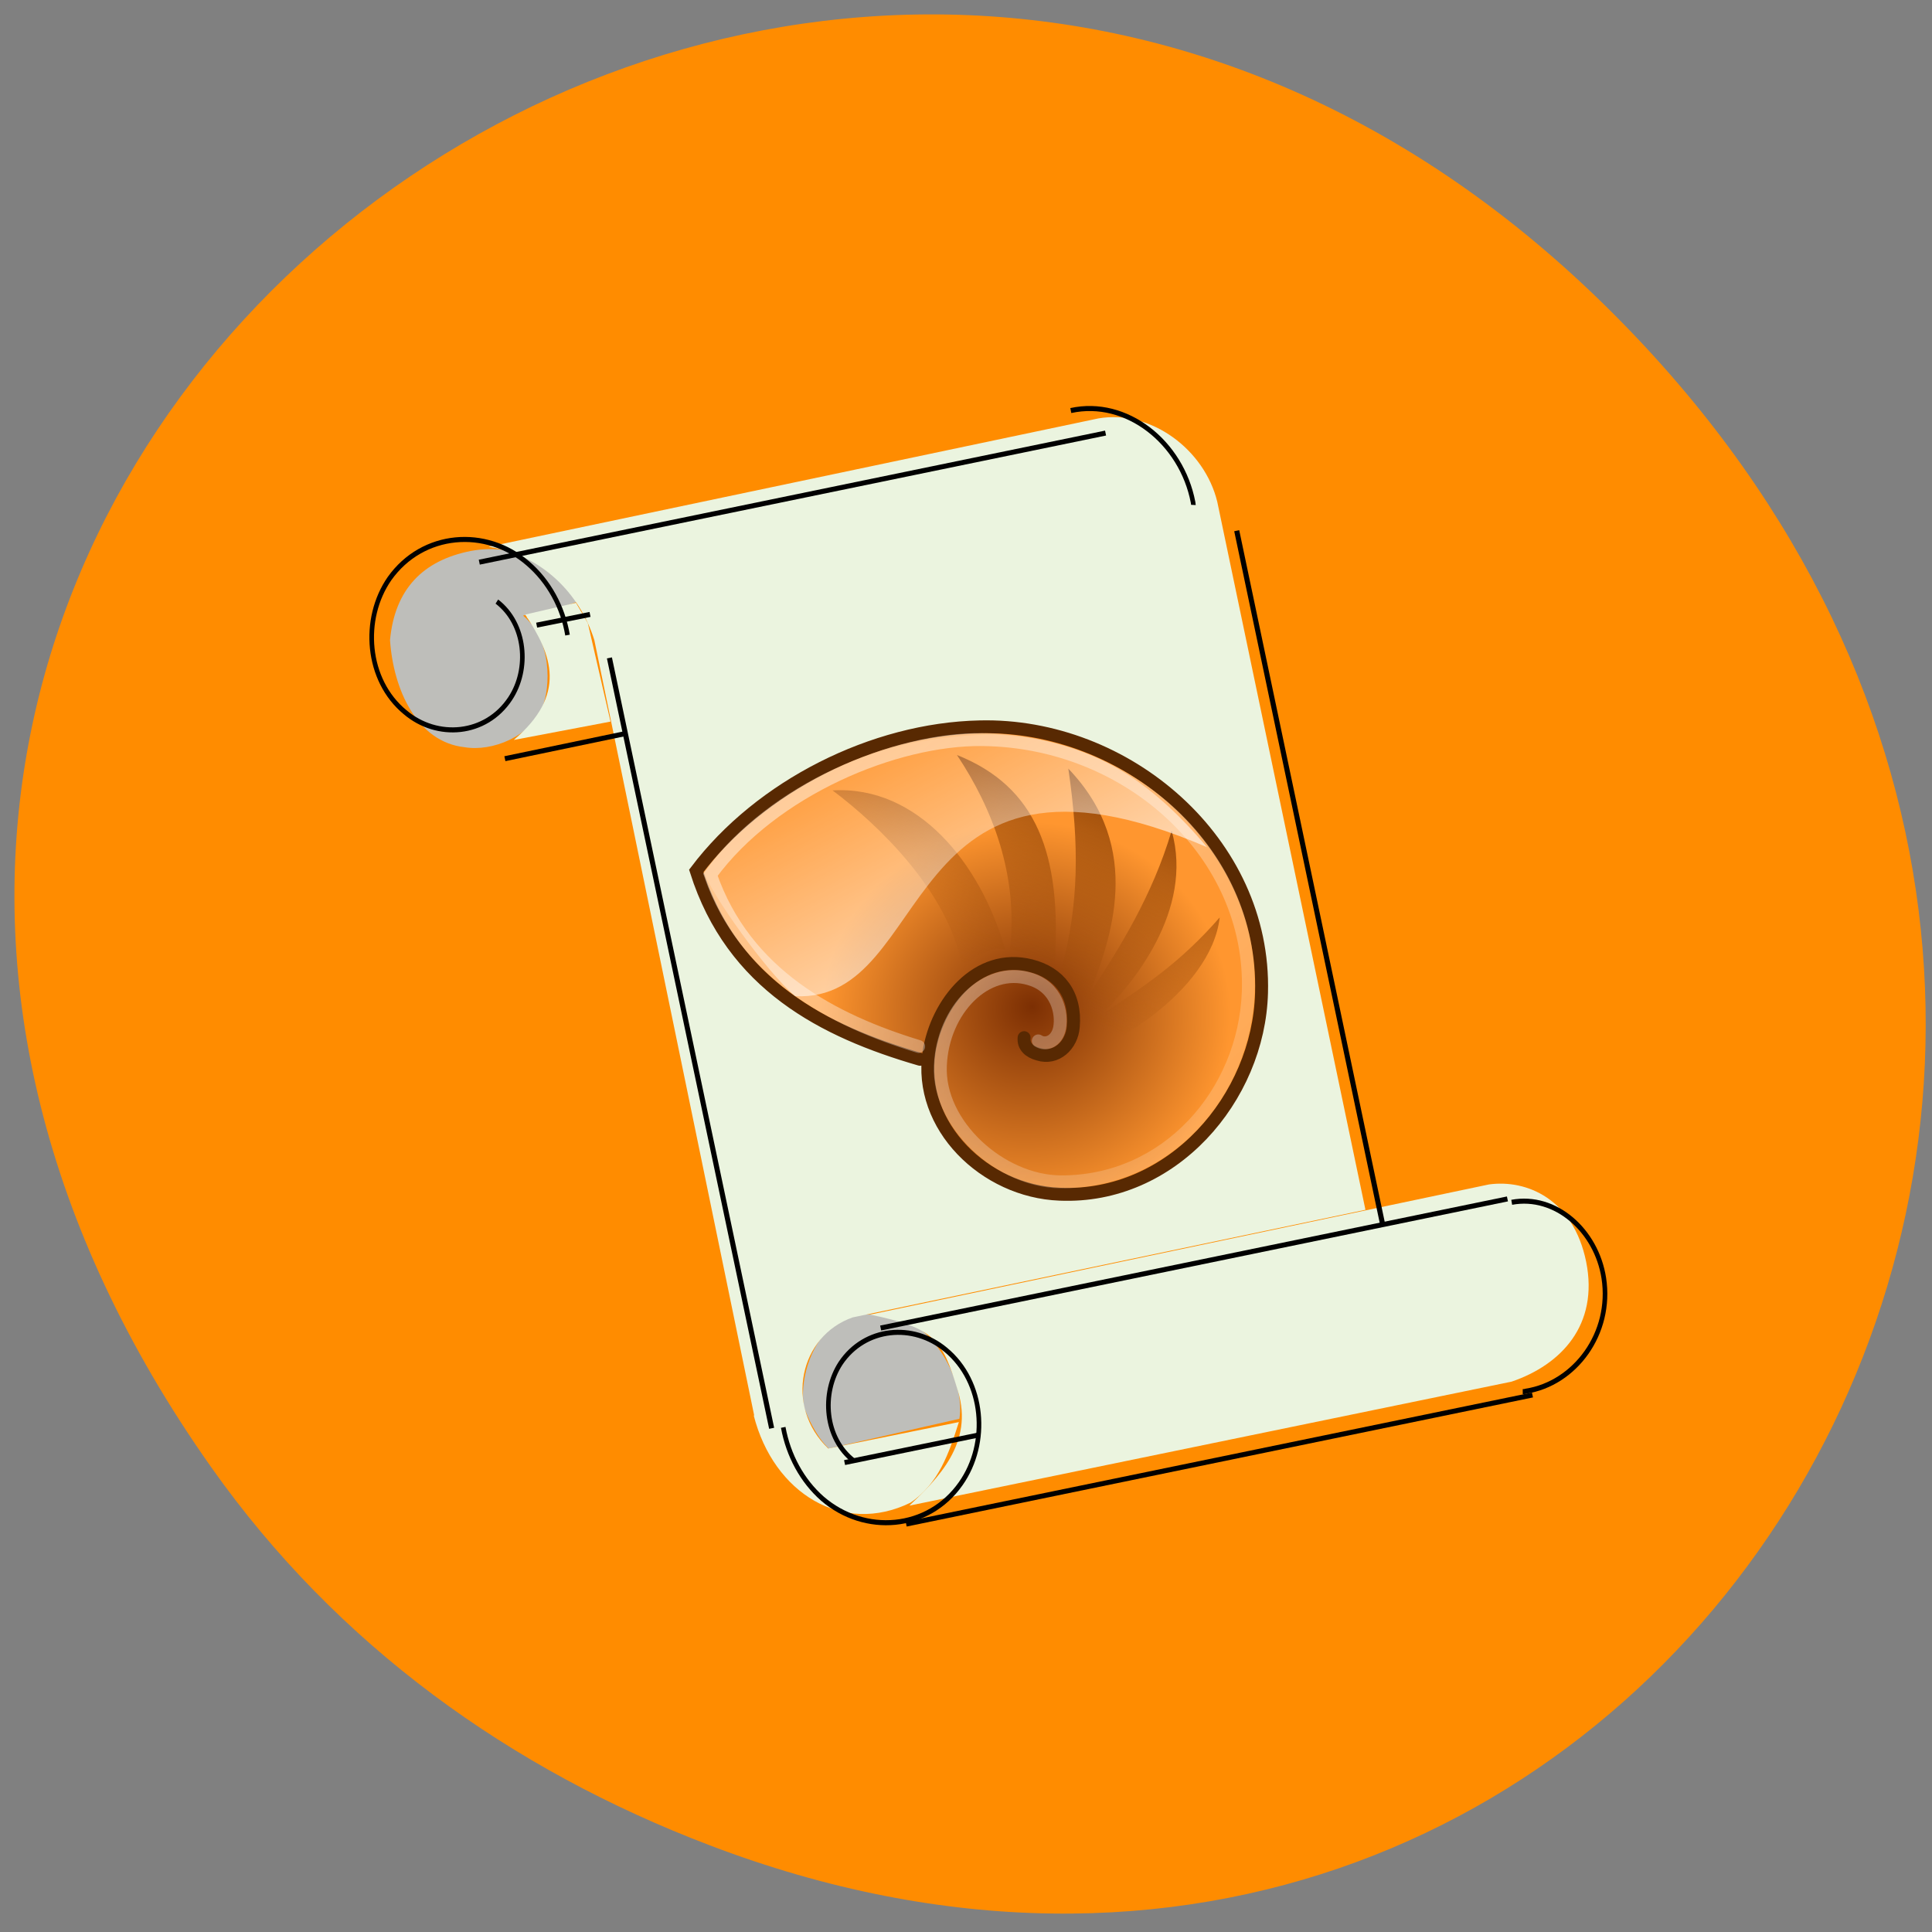 <svg xmlns="http://www.w3.org/2000/svg" viewBox="0 0 16 16"><rect x="0" y="0" width="16" height="16" fill="#808080" stroke="none"/><defs><linearGradient id="1" gradientUnits="userSpaceOnUse" x1="9.804" y1="-2.423" x2="35.826" y2="37.941" gradientTransform="matrix(0.941 0 0 0.951 1.513 1.013)"><stop stop-color="#fff" stop-opacity="0.49"/><stop offset="1" stop-color="#fff" stop-opacity="0.185"/></linearGradient><linearGradient id="2" gradientUnits="userSpaceOnUse" x1="36.589" y1="10.541" x2="25.339" y2="25.988" gradientTransform="matrix(0.106 -0.022 0.021 0.103 5.509 6.241)"><stop stop-color="#8c4003"/><stop offset="1" stop-color="#9f4d0a" stop-opacity="0"/></linearGradient><linearGradient id="3" gradientUnits="userSpaceOnUse" x1="8.45" y1="7.529" x2="7.522" y2="5.72"><stop stop-color="#fff" stop-opacity="0.573"/><stop offset="1" stop-color="#fff" stop-opacity="0"/></linearGradient><radialGradient id="0" gradientUnits="userSpaceOnUse" cx="2.211" cy="9.609" fx="1.669" fy="8.871" r="12.333" gradientTransform="matrix(-1.407 -0.027 -0.026 1.353 28.408 13.1)"><stop stop-color="#7c2f03"/><stop offset="1" stop-color="#ff962f"/></radialGradient></defs><path d="m 1.75 12.152 c -5.691 -8.05 4.82 -16.195 11.523 -9.641 c 6.32 6.176 0.461 15.77 -7.398 12.77 c -1.641 -0.625 -3.082 -1.652 -4.125 -3.129" fill="#ff8c00"/><g fill="#bebeba"><path d="m 3.23 5.301 c 0.039 -0.422 0.273 -0.66 0.668 -0.738 c 0.418 -0.078 0.699 0.145 0.879 0.422 c -0.734 0.258 -0.223 0.055 -0.445 0.113 c 0.242 0.203 0.227 0.594 0.16 0.758 c -0.098 0.242 -0.414 0.371 -0.645 0.332 c -0.395 -0.043 -0.59 -0.48 -0.617 -0.887"/><path d="m 6.66 11.66 c -0.043 -0.211 0.051 -0.523 0.215 -0.656 c 0.117 -0.09 0.219 -0.152 0.531 -0.102 c 0.309 0.051 0.594 0.531 0.539 0.848 l -1.082 0.246 c -0.113 -0.109 -0.18 -0.277 -0.203 -0.336"/></g><g fill="#ebf4df"><path d="m 6.246 11.723 l -1.324 -6.422 c -0.121 -0.387 -0.438 -0.707 -0.875 -0.773 l 5.05 -1.063 c 0.434 -0.074 0.879 0.258 0.984 0.691 l 1.227 5.863 l -4.246 0.891 c -0.438 0.152 -0.57 0.734 -0.203 1.086 l 1.082 -0.219 c -0.082 0.258 -0.168 0.512 -0.402 0.668 c -0.559 0.273 -1.133 -0.078 -1.297 -0.723"/><path d="m 7.531 12.469 c 0.234 -0.223 0.535 -0.516 0.402 -0.949 c -0.129 -0.434 -0.199 -0.523 -0.727 -0.633 l 5.125 -1.078 c 0.313 -0.043 0.699 0.121 0.805 0.641 c 0.105 0.523 -0.207 0.852 -0.617 0.992"/><path d="m 4.348 5.09 l 0.422 -0.098 l 0.098 0.168 l 0.188 0.816 l -0.801 0.152 c 0.441 -0.375 0.32 -0.703 0.094 -1.039"/></g><g fill="none" stroke="#000"><path d="m 202.91 278.89 c 20.02 20.46 16.505 53.794 -3.481 72.44 c -24.766 23.18 -64.25 19.08 -85.956 -5.437 c -26.342 -28.801 -21.22 -74.07 7.01 -99.31 c 33.22 -29.05 84.69 -23.363 112.8 9.173 c 13.949 15.908 21.534 36.728 21.21 57.748" transform="matrix(0.01 -0.002 0.002 0.011 1.528 2.32)" stroke-width="3.74"/><path d="m 115.27 358.84 l 0.002 67.16" transform="matrix(0.097 -0.02 0.02 0.095 -13.311 -26.336)" stroke-width="0.427"/><path d="m 202.92 278.63 c 20.02 20.492 16.505 53.878 -3.556 72.88 c -24.692 22.889 -64.17 18.787 -85.956 -5.446 c -26.342 -28.846 -21.22 -74.19 7.37 -99.4 c 32.863 -29.17 84.33 -23.468 112.8 9.187 c 13.59 15.865 20.891 36.32 20.93 57.44" transform="matrix(-0.01 0.002 -0.002 -0.011 9.658 14.758)" stroke-width="3.743"/><path d="m 170.14 227.3 c 46.2 -0.749 83.88 39.04 84.36 84.36 c -0.149 0.652 0.06 1.371 -0.089 2.023" transform="matrix(0.01 -0.002 0.002 0.011 6.712 1.24)" stroke-width="3.74"/><path d="m 168.79 359.02 l -0.01 60.48" transform="matrix(0.097 -0.02 0.02 0.095 -13.311 -26.336)" stroke-width="0.427"/><path d="m 158.69 366.86 c -36.21 -0.414 -63.6 -32.865 -62.58 -68.43 c 1.208 -41.32 38.25 -72.41 78.69 -70.853 c 0.792 -0.19 1.868 0.015 2.585 0.151" transform="matrix(-0.01 0.002 -0.002 -0.011 14.84 13.675)" stroke-width="3.743"/><g stroke-width="0.427" transform="matrix(0.097 -0.02 0.02 0.095 -13.311 -26.336)"><path d="m 106.27 348.6 l 53.47 0.003"/><path d="m 124.63 436.32 l 53.47 0.003"/><path d="m 125.92 419.5 l 53.51 0.011"/><path d="m 104.98 365.46 l 10.126 -0.022"/><path d="m 109.88 354.85 l 4.552 0.024"/><path d="m 120.65 430.12 l 11.411 0.005"/></g></g><g stroke-linecap="round" stroke-width="1.09"><path d="m 24.62 27.486 c -0.225 0.688 0.186 1.263 0.888 1.614 c 1.388 0.78 2.931 -0.163 3.365 -1.663 c 0.796 -2.649 -0.246 -4.703 -2.431 -5.772 c -4.222 -2.066 -8.463 1.455 -9.934 5.391 c -2.207 5.905 2.224 12.462 8.353 13.987 c 9.225 2.336 18.12 -4.537 20.16 -13.17 c 2.946 -12.401 -6.548 -24.628 -18.735 -26.848 c -8.799 -1.635 -19.12 1.105 -25.901 7.03 c 1.02 10.01 7.762 15.455 15.259 19.43" transform="matrix(0.096 -0.02 0.02 0.096 5.568 6.447)" fill="url(#0)" stroke="#582902"/><path d="m 25.736 28 c 0.505 0.514 1.509 0.397 1.979 -0.688 c 0.487 -1.163 0.512 -3.443 -1.618 -4.582 c -3.37 -1.847 -7.723 1.038 -8.878 5.612 c -1.251 4.839 2.974 10.619 7.932 11.696 c 8.751 1.87 16.731 -4.134 18.792 -12.477 c 2.749 -11.259 -5.466 -22.769 -17.641 -25.436 c -7.178 -1.582 -18.18 0.525 -24.809 6.486 c 1.139 8.848 7.623 14.161 14.253 17.791" transform="matrix(0.096 -0.02 0.02 0.096 5.568 6.447)" fill="none" stroke="url(#1)"/></g><path d="m 7.926 6.254 c 0.293 0.441 0.508 0.992 0.438 1.609 c 0.133 0.035 0.313 0.063 0.371 0.117 c 0.059 -0.91 -0.152 -1.465 -0.809 -1.727 m -1.031 0.293 c 0.391 0.293 0.957 0.844 1.07 1.445 c 0.141 -0.066 0.215 -0.152 0.359 -0.129 c -0.203 -0.711 -0.723 -1.359 -1.43 -1.316 m 1.953 -0.184 c 0.094 0.645 0.086 1.129 -0.055 1.656 c 0.074 0.086 0.176 0.16 0.176 0.27 c 0 0.02 -0.004 0.043 -0.012 0.063 c 0 0.004 0 0.004 0 0.004 l -0.031 0.227 c 0 0 -0.004 0.008 -0.008 0.008 c 0 0 -0.004 0.004 -0.004 0.004 l -0.164 0.188 c 0.395 -0.035 1.281 -0.566 1.352 -1.184 c -0.328 0.375 -0.609 0.559 -0.98 0.805 c 0.25 -0.242 0.77 -0.863 0.582 -1.523 c -0.16 0.539 -0.43 0.969 -0.676 1.344 c 0.164 -0.438 0.457 -1.195 -0.18 -1.859" fill="url(#2)" fill-rule="evenodd"/><path d="m 7.473 6.172 c -0.656 0.16 -1.246 0.52 -1.645 1.047 c 0.059 0.18 0.52 0.832 0.758 1.031 c 1.164 0.055 0.832 -2.344 3.41 -1.234 c -0.465 -0.551 -0.957 -0.887 -1.715 -0.93 c -0.223 -0.012 -0.59 0.031 -0.809 0.086" fill="url(#3)"/></svg>